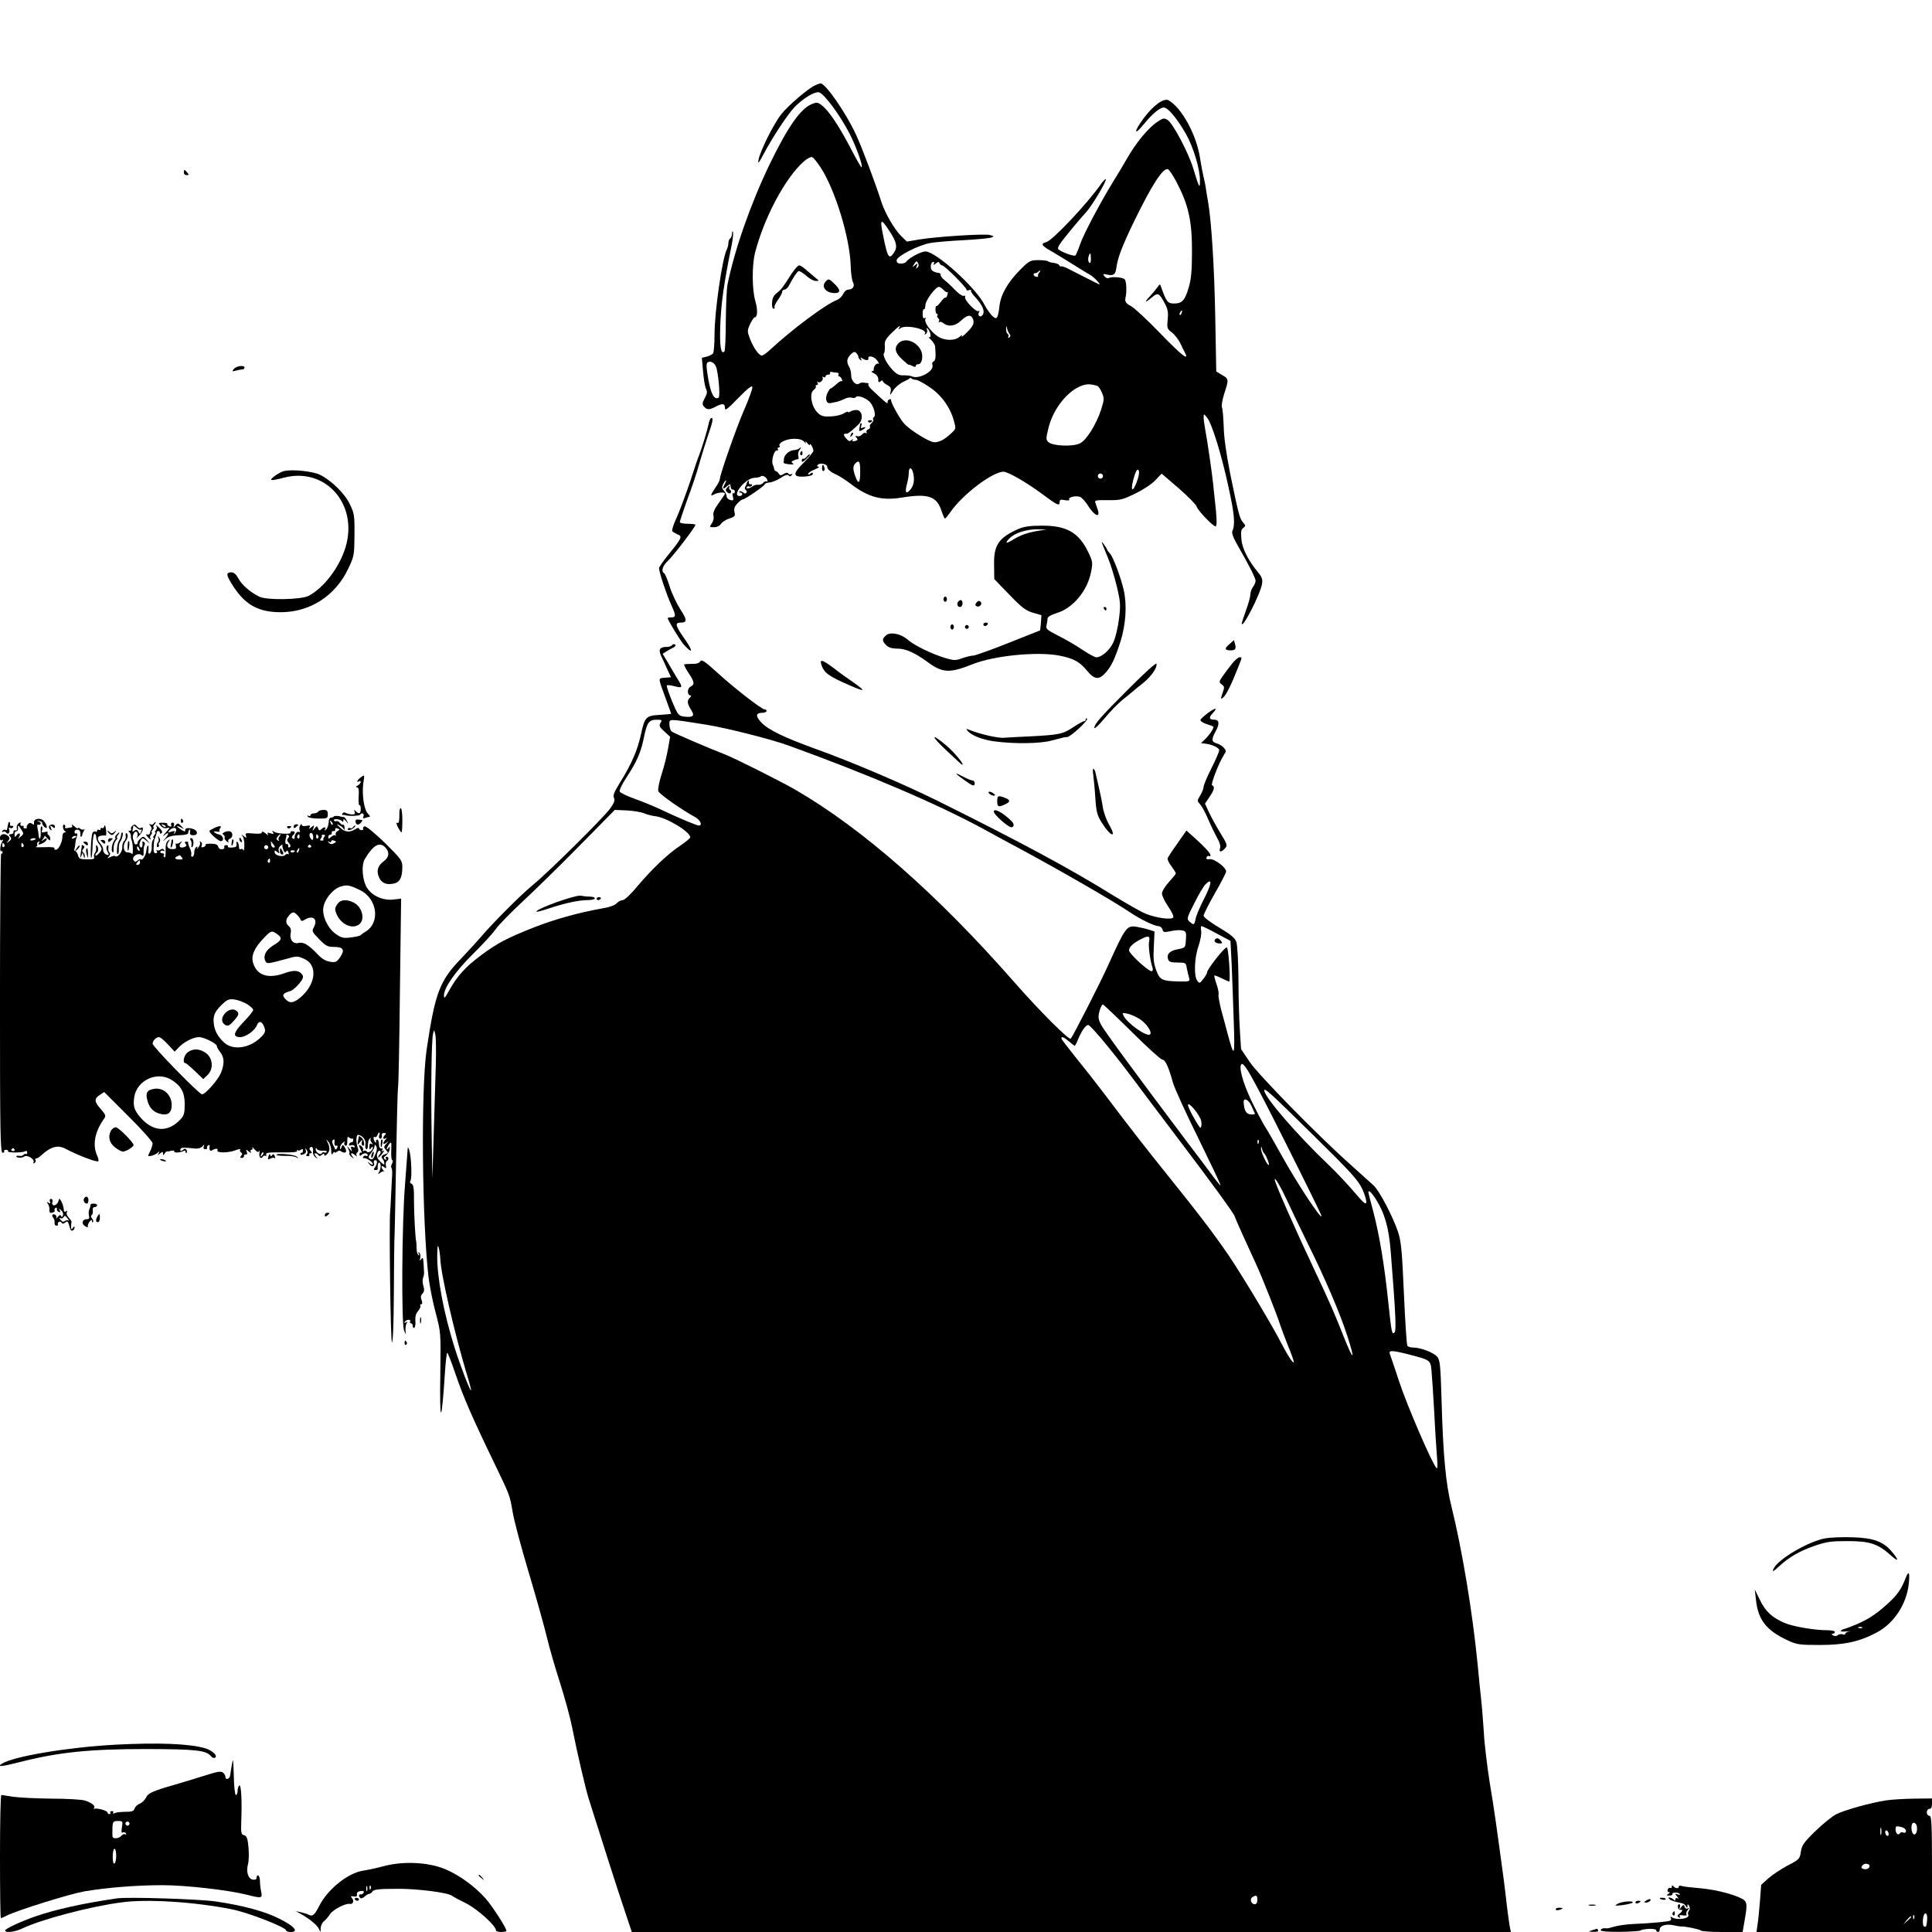 <?xml version="1.0" standalone="no"?>
<!DOCTYPE svg PUBLIC "-//W3C//DTD SVG 20010904//EN"
 "http://www.w3.org/TR/2001/REC-SVG-20010904/DTD/svg10.dtd">
<svg version="1.0" xmlns="http://www.w3.org/2000/svg"
 width="1114pt" height="1114pt" viewBox="0 0 1114 1114"
 preserveAspectRatio="xMidYMid meet">
<g transform="translate(0,1114) scale(0.1,-0.1)"
fill="#000000" stroke="none">
<path d="M4702 10649 c-36 -14 -160 -119 -198 -169 -43 -54 -121 -211 -130
-260 -5 -29 0 -23 31 35 52 98 137 226 176 267 49 50 114 90 140 86 28 -4 122
-130 179 -241 37 -73 77 -184 68 -192 -2 -2 -30 46 -62 108 -66 127 -128 221
-168 250 -23 18 -30 18 -57 7 -66 -27 -140 -134 -245 -351 -109 -227 -202
-493 -242 -694 -4 -22 -8 -115 -9 -207 0 -92 -4 -170 -8 -175 -20 -19 -28 30
-24 147 5 133 20 242 67 473 6 32 9 64 6 70 -2 7 -5 2 -5 -10 -1 -12 -5 -25
-11 -28 -5 -3 -10 -15 -10 -26 0 -10 -4 -27 -9 -37 -26 -49 -71 -358 -71 -491
0 -53 -4 -101 -8 -108 -4 -6 -20 -15 -36 -19 l-29 -7 7 -80 c4 -44 11 -89 17
-99 8 -16 7 -28 -7 -53 -15 -28 -16 -36 -5 -49 17 -20 31 -20 67 -1 40 21 54
19 54 -7 0 -19 14 -8 77 57 56 57 79 75 81 63 2 -9 -20 -69 -48 -133 -46 -106
-140 -375 -140 -400 0 -6 -11 -27 -25 -47 -30 -44 -31 -52 -6 -38 21 11 61 14
61 4 0 -4 -16 -28 -36 -55 -26 -36 -34 -56 -30 -72 3 -14 -1 -33 -10 -45 -14
-21 -14 -22 13 -22 17 0 33 8 40 19 7 11 28 25 48 31 32 11 36 15 30 37 -4 19
0 32 16 49 12 13 26 24 31 24 13 0 128 79 128 88 0 4 12 9 27 10 15 1 44 13
64 26 25 17 40 21 47 14 6 -6 12 -6 17 3 5 7 4 10 -3 5 -6 -3 -13 -2 -17 4 -4
6 -13 5 -26 -3 -16 -10 -21 -9 -28 1 -4 8 -12 14 -17 15 -5 1 -9 7 -10 12 0 6
-4 17 -8 26 -10 22 8 85 23 81 7 -1 10 2 6 8 -3 5 -1 10 5 10 6 0 9 4 5 9 -10
17 39 41 84 41 30 0 48 -6 58 -17 10 -12 12 -13 8 -3 -4 8 1 6 9 -4 9 -11 16
-16 16 -10 0 14 20 -19 20 -35 0 -7 -25 -38 -55 -68 -66 -65 -65 -85 4 -81 30
2 48 8 48 15 0 9 -4 10 -14 2 -8 -7 -13 -8 -13 -1 0 5 17 17 38 25 20 9 30 16
22 16 -10 1 -11 4 -3 12 12 12 53 3 53 -12 0 -15 20 -32 55 -47 17 -8 53 -31
80 -52 103 -78 178 -98 295 -79 154 25 203 8 231 -83 7 -21 15 -38 18 -38 3 0
17 17 31 37 67 99 243 233 306 233 26 0 131 -60 224 -129 87 -65 100 -71 100
-45 0 13 7 15 30 10 19 -3 29 -2 25 4 -8 12 38 24 62 15 10 -3 32 -27 48 -53
35 -55 69 -71 56 -25 -5 15 -12 35 -15 44 -6 14 3 16 71 15 71 -1 85 2 157 37
46 22 96 55 117 77 l37 39 99 -85 c54 -47 100 -94 103 -105 6 -23 100 -120
110 -114 8 5 6 55 -5 150 -4 33 -8 76 -10 95 -5 52 -33 247 -45 309 -5 29 -10
63 -10 75 1 21 1 21 20 -2 28 -34 84 -216 124 -402 34 -156 39 -213 22 -252
-5 -11 5 -39 31 -84 66 -115 103 -188 103 -204 -1 -8 -7 -24 -15 -34 -8 -11
-15 -30 -15 -42 0 -13 -11 -54 -25 -92 -14 -38 -25 -73 -25 -76 0 -41 107 167
117 227 4 26 -1 40 -20 63 -59 71 -94 139 -99 194 -4 43 -2 57 11 66 14 11 14
14 -1 31 -20 22 -27 50 -74 278 -23 117 -37 213 -38 275 -2 52 -6 102 -10 111
-4 9 2 44 13 79 27 82 27 85 -13 108 l-33 20 -6 323 c-5 278 -22 544 -41 654
-3 17 -8 46 -11 65 -2 19 -9 55 -15 80 -6 25 -15 72 -20 105 -20 137 -106 294
-183 337 -27 14 -90 -32 -144 -106 -56 -76 -56 -103 1 -34 51 63 94 98 117 98
23 0 76 -63 127 -152 44 -78 82 -205 81 -272 0 -48 -5 -39 -39 74 -28 91 -116
257 -147 278 -22 13 -26 12 -63 -13 -51 -35 -121 -120 -172 -210 -22 -38 -57
-97 -78 -130 -76 -124 -171 -303 -191 -361 -11 -32 -24 -62 -28 -67 -7 -7 -76
17 -98 35 -9 7 5 31 55 91 36 45 82 99 102 120 35 38 124 186 116 194 -2 2
-12 -8 -23 -22 -81 -117 -284 -332 -320 -341 -34 -9 -28 -20 25 -50 26 -15 80
-48 120 -73 40 -25 86 -54 103 -63 27 -14 77 -68 53 -56 -25 12 -143 72 -174
88 -19 10 -38 16 -42 14 -3 -2 -8 1 -10 6 -2 6 -16 12 -31 14 -15 1 -30 6 -34
9 -3 4 -28 7 -55 7 -47 0 -53 -3 -107 -57 -70 -71 -111 -142 -118 -208 -9 -75
-16 -84 -46 -52 -13 15 -31 41 -39 57 -48 99 -281 310 -342 310 -26 0 -98 -39
-111 -60 -3 -5 -17 -10 -31 -10 -17 0 -24 6 -24 19 0 23 124 87 195 100 28 5
113 12 190 16 77 4 149 11 160 15 18 7 18 8 -8 15 -32 8 -303 -9 -407 -26
l-71 -12 -30 29 c-40 38 -94 131 -116 197 -34 107 -112 315 -147 390 -57 125
-178 299 -205 296 -3 0 -16 -4 -29 -10z m28 -472 c85 -129 170 -406 175 -568
1 -41 7 -84 13 -96 13 -23 -1 -43 -28 -43 -9 0 -22 -11 -28 -25 -7 -14 -23
-30 -37 -35 -63 -24 -258 -169 -385 -287 -19 -18 -40 -33 -47 -33 -17 0 -47
42 -68 95 -17 45 -17 48 0 86 10 21 22 39 26 39 17 0 19 42 5 91 -20 66 -21
210 -2 283 53 204 175 432 281 525 19 17 41 28 48 25 7 -2 28 -28 47 -57z
m2053 -85 c70 -133 91 -227 90 -407 0 -103 -5 -156 -18 -200 -22 -77 -39 -95
-85 -95 -37 0 -44 8 -75 95 -6 19 -7 19 -23 -4 -10 -13 -29 -36 -44 -52 -33
-36 -26 -37 15 -3 34 29 41 25 75 -39 16 -30 19 -51 15 -90 -5 -48 -3 -54 23
-73 16 -12 37 -39 48 -60 10 -22 23 -47 28 -57 27 -52 -17 -18 -140 109 -75
78 -152 149 -169 158 -31 16 -39 27 -33 51 8 34 5 97 -6 105 -13 12 -76 16
-91 7 -6 -4 -17 1 -24 9 -12 15 -10 16 18 10 32 -7 45 2 49 34 8 62 32 126 99
265 107 220 171 320 200 309 7 -3 29 -36 48 -72z m-1656 -282 c43 -64 49 -94
29 -125 -30 -45 -38 -33 -65 103 -19 91 -11 95 36 22z m1163 -162 c0 -21 -3
-29 -10 -22 -5 5 -7 19 -4 32 9 31 14 27 14 -10z m-1000 -51 c-8 -9 -9 -7 -4
8 7 18 6 19 -11 5 -17 -14 -17 -14 -4 7 12 19 15 20 22 7 6 -10 5 -20 -3 -27z
m94 21 c-5 -8 0 -7 11 2 14 11 19 12 22 3 3 -7 9 -13 15 -13 14 0 144 -130
141 -141 -2 -4 5 -5 15 -2 9 3 14 3 11 -1 -4 -4 6 -20 22 -37 44 -47 60 -84
45 -105 -14 -19 -33 -3 -20 18 4 6 3 8 -4 4 -13 -8 -84 65 -77 81 2 7 -2 10
-9 7 -6 -2 -28 12 -48 33 -20 21 -48 47 -62 58 -14 11 -24 25 -22 30 2 6 -5
12 -16 12 -11 1 -26 7 -33 13 -14 12 -9 50 7 50 5 0 6 -6 2 -12z m607 -51 c-6
-8 -8 -16 -5 -20 3 -3 -1 -4 -10 -3 -17 2 -23 21 -7 21 5 0 13 3 17 8 13 12
17 8 5 -6z m-550 -99 c9 -10 19 -15 22 -12 3 3 3 -4 0 -15 -3 -12 -8 -19 -11
-17 -3 3 -15 -8 -27 -24 -12 -16 -24 -28 -26 -25 -3 2 -5 -7 -5 -20 0 -14 4
-25 9 -25 4 0 6 -4 2 -9 -3 -5 -1 -12 5 -16 6 -4 7 -12 4 -18 -4 -7 -4 -9 1
-5 4 4 14 3 21 -3 30 -25 70 -21 104 11 33 31 54 37 65 20 17 -27 10 -48 -28
-85 -22 -22 -37 -33 -32 -25 6 11 3 10 -12 -2 -28 -25 -90 -23 -128 4 -40 27
-79 83 -69 99 4 8 3 9 -4 5 -8 -5 -12 3 -12 24 0 17 3 29 8 27 4 -3 7 8 8 24
1 29 60 107 79 105 6 -1 17 -9 26 -18z m1372 -133 c-3 -9 -8 -14 -10 -11 -3 3
-2 9 2 15 9 16 15 13 8 -4z m-1629 -87 c-6 -10 -5 -10 7 -1 30 24 165 -6 141
-32 -4 -5 -1 -5 6 -1 7 5 11 15 7 25 -4 11 -3 13 5 5 16 -16 22 -56 7 -48 -7
4 -2 -3 11 -15 12 -12 23 -29 24 -39 5 -58 3 -82 -9 -86 -7 -3 -10 -11 -7 -19
14 -37 -80 -88 -121 -66 -5 3 -26 5 -45 5 -27 -1 -41 6 -67 35 -34 38 -56 83
-45 94 3 3 5 21 4 39 -3 28 4 41 38 75 42 41 58 52 44 29z m638 -35 c6 -7 5
-14 -3 -19 -7 -4 -9 -3 -5 4 3 6 2 13 -4 17 -5 3 -9 16 -9 28 1 20 2 21 6 2 3
-11 9 -25 15 -32z m-872 -132 c0 -5 5 -13 12 -17 7 -5 8 -3 3 6 -6 10 -4 11 6
4 21 -13 39 -14 36 -1 -4 21 36 12 52 -13 9 -13 11 -21 5 -17 -11 6 -29 -19
-26 -35 1 -5 -4 -8 -10 -8 -7 0 -2 -6 12 -13 16 -8 25 -21 24 -35 0 -17 2 -19
13 -11 7 7 13 7 13 2 0 -5 12 -16 26 -23 20 -11 24 -19 19 -40 -5 -22 -3 -21
15 8 11 18 38 41 60 51 22 10 39 20 37 22 -1 2 2 1 8 -3 5 -5 17 -8 26 -8 9 0
44 -18 77 -41 68 -44 121 -117 142 -195 13 -45 13 -47 -16 -73 -38 -36 -67
-51 -97 -51 -28 0 -142 71 -175 109 -27 31 -77 123 -74 134 2 5 -3 7 -10 4 -7
-2 -12 -11 -10 -18 3 -12 -15 2 -94 77 -13 12 -20 25 -17 28 4 3 1 7 -5 7 -7
1 -18 2 -24 3 -7 1 -18 -1 -24 -6 -18 -13 -47 16 -46 48 0 16 -5 38 -12 49
-16 29 -14 47 9 71 16 16 23 18 33 8 6 -7 12 -17 12 -23z m-817 -70 c14 -68
19 -159 10 -164 -24 -15 -44 21 -59 107 -12 71 -13 91 -3 97 20 12 46 -8 52
-40z m695 -20 c7 -1 10 -5 7 -11 -3 -5 -2 -10 3 -10 6 0 13 -8 16 -17 4 -10 4
-14 0 -11 -3 4 -18 -4 -32 -18 -15 -13 -29 -24 -33 -24 -3 0 -11 -12 -18 -26
-16 -35 -6 -64 19 -58 11 2 29 6 39 8 11 3 29 10 41 16 12 7 31 10 41 7 10 -3
21 -2 24 3 8 13 54 -2 79 -26 24 -25 40 -81 24 -90 -5 -3 -6 -9 -3 -14 3 -4
-2 -13 -10 -20 -8 -7 -12 -16 -9 -21 3 -5 -2 -12 -10 -15 -9 -3 -13 -11 -9
-17 3 -5 1 -7 -4 -4 -6 4 -16 0 -23 -9 -7 -8 -20 -12 -28 -9 -12 4 -12 3 -3
-9 9 -11 7 -15 -9 -19 -13 -3 -18 -1 -14 6 5 8 3 8 -6 0 -11 -10 -17 -8 -32
10 -11 12 -15 23 -9 25 6 2 12 2 13 1 4 -4 43 28 70 56 28 29 20 80 -13 81
-13 0 -30 -4 -36 -9 -7 -5 -13 -6 -13 -2 0 4 -11 0 -24 -8 -13 -9 -47 -17 -75
-18 -44 -2 -56 1 -78 23 -35 35 -47 110 -22 129 10 7 16 16 13 21 -3 4 0 8 6
8 6 0 8 6 4 13 -4 6 -4 9 1 5 11 -11 36 12 28 25 -3 6 -1 7 5 3 7 -4 12 -2 12
3 0 6 7 11 16 11 8 0 13 4 10 9 -4 5 2 8 11 6 10 -2 24 -4 31 -4z m1499 -76
c7 -2 19 -20 27 -40 14 -32 13 -40 -5 -97 -28 -86 -84 -175 -121 -194 -40 -21
-160 -16 -183 7 -15 14 -14 22 1 83 25 102 101 202 179 237 35 16 59 17 102 4z
m-1367 -495 c0 -67 -10 -77 -28 -27 -15 42 -15 60 0 75 22 22 28 12 28 -48z
m304 -2 c11 -41 6 -75 -13 -99 -26 -32 -35 -20 -22 28 6 21 11 50 11 66 0 33
15 36 24 5z m1298 -35 c-27 -86 -49 -86 -25 0 11 38 20 54 26 48 7 -7 6 -23
-1 -48z m-202 12 c0 -8 -7 -15 -15 -15 -8 0 -15 7 -15 15 0 8 7 15 15 15 8 0
15 -7 15 -15z m-1936 -21 c3 -8 2 -13 -3 -10 -5 3 -14 0 -20 -8 -7 -8 -20 -13
-29 -11 -9 1 -23 -2 -31 -8 -17 -14 -43 -18 -35 -6 3 5 9 7 14 4 5 -3 12 -1
15 5 4 6 1 9 -7 8 -7 -2 -12 4 -10 12 2 8 0 11 -5 7 -4 -5 -8 -12 -8 -15 0 -4
-4 -12 -8 -19 -4 -6 -3 -14 3 -18 6 -4 8 -11 4 -16 -4 -6 -11 -6 -20 2 -8 6
-17 9 -21 5 -3 -3 -1 -6 5 -6 7 0 12 -4 12 -10 0 -5 -7 -10 -15 -10 -50 0 33
103 85 105 17 1 33 4 36 8 9 9 32 -3 38 -19z m-244 -23 c-16 -30 -12 -36 10
-16 11 10 21 15 21 12 1 -4 2 -13 3 -19 1 -7 7 -12 12 -11 6 1 11 -4 11 -12 0
-8 -4 -12 -9 -9 -5 3 -6 -6 -2 -19 5 -22 3 -25 -15 -20 -12 3 -21 12 -21 21 0
8 -7 23 -16 33 -12 14 -13 22 -4 38 6 12 13 21 16 21 2 0 0 -9 -6 -19z"/>
<path d="M4565 9563 c-54 -85 -60 -92 -85 -112 -18 -13 -27 -30 -28 -55 -2
-21 2 -36 8 -36 6 0 9 4 6 9 -3 4 6 23 19 41 14 19 25 40 25 47 0 7 6 13 13
13 8 0 19 10 26 23 24 46 47 81 56 84 6 1 25 -11 44 -27 18 -17 43 -30 55 -30
20 1 20 1 2 15 -10 8 -33 28 -52 44 -18 17 -39 31 -46 31 -7 0 -26 -22 -43
-47z"/>
<path d="M4762 9518 c-30 -30 -1 -68 52 -68 34 0 33 20 -2 53 -32 31 -34 31
-50 15z"/>
<path d="M5181 9161 c-27 -27 -20 -57 24 -96 19 -18 35 -31 35 -28 0 2 9 -1
20 -7 14 -7 20 -7 20 0 0 5 7 10 15 10 21 0 30 46 16 78 -26 55 -95 78 -130
43z"/>
<path d="M5006 8708 c3 -5 10 -6 15 -3 13 9 11 12 -6 12 -8 0 -12 -4 -9 -9z"/>
<path d="M4959 8693 c0 -5 -2 -16 -4 -25 -3 -15 0 -16 16 -8 23 13 25 22 4 14
-11 -5 -13 -2 -9 10 3 9 3 16 0 16 -3 0 -6 -3 -7 -7z"/>
<path d="M4906 8633 c-6 -14 -5 -15 5 -6 7 7 10 15 7 18 -3 3 -9 -2 -12 -12z"/>
<path d="M4191 8326 c-8 -10 -8 -16 3 -25 9 -8 16 -8 20 -2 4 5 2 12 -4 16 -6
4 -8 11 -5 16 9 14 -1 11 -14 -5z"/>
<path d="M1060 10145 c0 -8 7 -15 16 -15 14 0 14 3 4 15 -7 8 -14 15 -16 15
-2 0 -4 -7 -4 -15z"/>
<path d="M1349 9013 c-13 -15 -11 -16 11 -10 14 4 31 7 38 7 6 0 12 5 12 10 0
16 -46 11 -61 -7z"/>
<path d="M4086 8696 c-7 -35 -40 -144 -55 -181 -5 -11 -28 -78 -51 -150 -24
-71 -58 -163 -76 -204 -19 -40 -31 -77 -28 -83 3 -5 17 -13 30 -19 30 -11 27
-20 -51 -116 -30 -37 -55 -73 -55 -79 0 -22 42 -149 70 -211 29 -64 29 -73 -2
-73 -10 0 -18 -2 -18 -4 0 -11 74 -133 94 -154 50 -56 54 -38 7 29 -57 81 -62
99 -27 99 39 0 39 15 -2 78 -21 33 -49 92 -61 131 -12 39 -26 73 -32 76 -18
12 -9 42 22 71 32 30 159 196 159 208 0 3 -20 6 -45 6 -25 0 -45 4 -45 10 0 5
16 53 35 107 44 121 57 158 84 253 12 41 31 102 42 135 29 83 33 105 21 105
-5 0 -13 -15 -16 -34z"/>
<path d="M4607 8553 c-4 -3 -19 -8 -33 -9 -26 -3 -53 -29 -54 -51 0 -7 -1 -16
-2 -20 -2 -4 13 -8 32 -10 23 -2 30 -1 22 5 -11 7 -10 11 5 17 10 5 21 8 24 7
4 -1 5 8 2 18 -3 11 0 27 7 35 12 15 10 21 -3 8z"/>
<path d="M4615 8531 c-3 -5 -2 -12 3 -15 5 -3 9 1 9 9 0 17 -3 19 -12 6z"/>
<path d="M4650 8505 c-7 -8 -16 -13 -19 -10 -4 2 -8 -3 -8 -11 0 -11 6 -9 24
8 13 12 23 23 23 25 0 7 -8 2 -20 -12z"/>
<path d="M4740 8439 c0 -11 4 -18 10 -14 5 3 7 12 3 20 -7 21 -13 19 -13 -6z"/>
<path d="M1635 8423 c-26 -7 -78 -44 -71 -50 3 -3 34 2 70 12 241 65 434 -151
358 -402 -36 -116 -125 -233 -213 -279 -44 -22 -242 -26 -285 -4 -52 26 -100
68 -119 104 -14 25 -26 36 -42 36 -33 0 -29 -19 17 -88 68 -102 144 -142 269
-142 168 0 314 94 388 249 35 73 36 79 37 196 1 110 -1 125 -26 176 -28 61
-105 137 -172 171 -41 21 -166 34 -211 21z"/>
<path d="M5870 8089 c-112 -50 -141 -93 -138 -208 l1 -80 87 -90 c71 -74 95
-92 136 -104 l49 -14 -3 -44 c-2 -24 -5 -44 -5 -44 -1 -1 -84 -33 -184 -73
-100 -40 -190 -72 -201 -72 -11 0 -39 -7 -63 -15 -38 -14 -48 -14 -96 0 -77
23 -179 72 -217 105 -42 37 -105 49 -129 25 -22 -21 -21 -31 3 -55 14 -14 33
-20 66 -20 46 0 101 -25 168 -74 89 -67 130 -69 261 -17 124 51 381 76 507 50
79 -16 113 -35 154 -84 43 -53 69 -57 106 -17 35 37 56 81 90 187 30 98 37
208 17 295 -17 73 -60 187 -78 207 -9 10 -17 20 -17 23 0 3 -8 16 -18 30 -20
28 -20 25 22 -75 16 -38 39 -114 52 -168 21 -89 22 -106 12 -186 -6 -49 -20
-109 -33 -136 -21 -45 -67 -85 -98 -85 -8 0 -45 20 -81 44 -36 25 -99 61 -139
81 -63 32 -72 40 -67 58 3 12 6 29 6 39 0 11 18 22 56 34 90 28 172 125 194
231 12 58 11 64 -13 115 -55 117 -126 158 -270 157 -69 0 -103 -5 -137 -20z
m120 -9 c-62 -10 -105 -25 -144 -49 -45 -28 -55 -26 -26 4 30 32 99 54 165 53
l50 -1 -45 -7z"/>
<path d="M5440 7685 c0 -8 5 -15 10 -15 6 0 10 7 10 15 0 8 -4 15 -10 15 -5 0
-10 -7 -10 -15z"/>
<path d="M5527 7673 c-13 -12 -7 -33 8 -33 8 0 15 9 15 20 0 20 -11 26 -23 13z"/>
<path d="M5631 7666 c-9 -10 -9 -16 -1 -21 17 -10 37 12 24 25 -8 8 -15 6 -23
-4z"/>
<path d="M6365 7630 c3 -5 8 -10 11 -10 2 0 4 5 4 10 0 6 -5 10 -11 10 -5 0
-7 -4 -4 -10z"/>
<path d="M5670 7540 c0 -5 4 -10 9 -10 6 0 13 5 16 10 3 6 -1 10 -9 10 -9 0
-16 -4 -16 -10z"/>
<path d="M5480 7525 c0 -8 5 -15 10 -15 6 0 10 7 10 15 0 8 -4 15 -10 15 -5 0
-10 -7 -10 -15z"/>
<path d="M5566 7531 c-4 -5 -2 -12 3 -15 5 -4 12 -2 15 3 4 5 2 12 -3 15 -5 4
-12 2 -15 -3z"/>
<path d="M7088 7425 c-29 -25 -27 -35 8 -35 27 0 33 8 25 37 l-6 22 -27 -24z"/>
<path d="M3875 7420 c-3 -5 -16 -10 -28 -10 -43 0 -52 -14 -35 -52 9 -18 25
-53 36 -78 l21 -45 -36 -3 c-40 -4 -40 5 6 -121 17 -46 31 -85 31 -86 0 -2
-30 -5 -66 -7 -80 -5 -86 -11 -109 -116 -20 -90 -54 -168 -118 -271 -35 -56
-44 -78 -37 -91 7 -13 2 -29 -21 -61 -38 -53 -358 -370 -449 -444 -66 -54
-224 -212 -295 -295 -21 -25 -73 -81 -115 -126 -125 -129 -151 -197 -200 -526
-33 -225 -27 -986 11 -1313 6 -49 24 -141 41 -204 30 -114 30 -116 27 -342 -5
-313 7 -311 27 4 4 59 10 107 13 107 3 0 25 -56 48 -124 44 -129 91 -239 220
-506 95 -197 92 -190 109 -288 7 -46 49 -203 93 -350 44 -147 91 -316 105
-375 14 -59 48 -176 75 -260 27 -84 59 -201 71 -262 26 -133 75 -343 94 -405
72 -228 165 -520 203 -632 l46 -138 2534 0 2535 0 -6 28 c-3 15 -10 65 -16
112 -5 47 -14 119 -19 160 -44 324 -55 406 -81 560 -15 96 -31 227 -34 290 -4
63 -11 151 -16 195 -5 44 -14 134 -20 200 -29 297 -90 664 -150 905 -34 135
-49 298 -58 621 -6 201 -9 229 -26 247 -21 24 -96 52 -137 52 -15 0 -31 5 -34
10 -4 6 -13 142 -20 303 -11 251 -16 301 -35 357 -29 86 -108 237 -140 265
-14 13 -73 66 -131 118 -190 169 -532 518 -584 595 l-49 73 -7 112 c-4 62 -8
193 -8 293 -1 101 -6 195 -12 212 -8 24 -31 43 -100 84 -50 30 -89 59 -89 68
0 8 29 66 65 129 36 62 65 119 65 126 0 23 -67 74 -94 71 -17 -2 -23 1 -19 10
3 8 9 11 14 8 5 -3 9 -1 9 4 0 12 -33 48 -92 101 l-47 42 -51 -73 c-29 -40
-54 -79 -57 -86 -3 -7 7 -28 21 -46 14 -19 26 -38 26 -42 0 -4 -18 -26 -40
-50 -22 -24 -40 -54 -40 -66 0 -13 16 -46 36 -75 20 -29 33 -57 29 -63 -9 -15
-95 -4 -158 21 -26 10 -111 59 -190 107 -250 155 -523 302 -1012 545 -187 93
-501 227 -700 298 -182 66 -272 109 -314 152 -36 38 -34 57 5 57 13 0 24 5 24
10 0 6 -5 10 -12 10 -17 0 -179 126 -277 216 -68 62 -86 73 -93 61 -5 -10 -22
-16 -49 -15 -22 0 -42 -1 -44 -4 -2 -2 9 -24 25 -48 35 -53 37 -66 11 -80 -20
-10 -19 -50 1 -50 5 0 3 -7 -6 -15 -16 -16 -13 -34 12 -73 19 -30 6 -40 -42
-34 -33 4 -37 8 -71 89 -19 47 -33 88 -30 91 3 3 23 1 45 -5 46 -12 48 -7 19
39 -11 18 -36 59 -54 91 l-34 57 22 14 c12 7 30 18 41 23 11 6 14 13 8 17 -6
3 -13 2 -17 -4z m-67 -449 c-9 -16 -6 -23 23 -49 l33 -30 -12 -68 c-6 -38 -23
-105 -37 -148 -14 -44 -23 -88 -19 -98 5 -16 131 -105 213 -150 29 -16 43 -48
21 -48 -13 0 -111 41 -215 90 -44 21 -115 50 -158 65 -44 16 -81 34 -84 41 -3
8 15 44 39 81 60 91 84 145 101 232 18 86 29 101 73 101 31 0 33 -2 22 -19z
m267 -10 c116 -19 375 -84 475 -121 459 -166 865 -340 1130 -485 58 -32 143
-78 190 -103 233 -125 557 -312 645 -372 57 -39 141 -80 164 -80 10 0 21 -9
24 -19 4 -17 9 -18 48 -10 24 6 54 7 67 4 21 -5 23 -11 20 -53 -3 -46 -3 -47
-45 -55 -48 -9 -67 -28 -58 -57 5 -16 15 -20 54 -20 47 0 49 -1 54 -32 4 -18
9 -43 13 -55 6 -22 4 -23 -57 -22 -98 2 -111 8 -132 64 -15 40 -18 68 -14 137
l4 87 -31 10 c-17 6 -49 13 -72 17 -57 9 -65 -2 -164 -221 -47 -104 -199 -402
-216 -424 -9 -11 -179 159 -324 324 -445 508 -877 887 -1265 1112 -80 46 -352
183 -405 203 -86 33 -296 123 -307 132 -7 6 -13 24 -13 40 0 35 -14 35 215 -1z
m-360 -511 c17 -7 44 -14 61 -16 65 -6 204 -90 204 -122 0 -5 -24 -25 -53 -45
-74 -48 -167 -137 -249 -234 -39 -48 -77 -83 -87 -83 -10 0 -25 -8 -35 -18
-10 -12 -44 -24 -89 -31 -130 -23 -269 -62 -387 -108 -157 -62 -212 -91 -306
-161 -88 -65 -139 -121 -184 -203 -25 -45 -30 -50 -30 -28 0 44 68 141 170
241 54 53 112 117 129 141 16 24 88 97 158 162 70 65 218 210 328 322 l200
203 70 -3 c39 -2 84 -10 100 -17z m3230 -488 c-25 -48 -48 -102 -51 -120 -7
-37 -11 -38 -35 -16 -17 15 -16 21 27 105 24 49 53 98 65 110 40 40 37 6 -6
-79z m71 -205 l79 -42 7 -140 c3 -77 9 -225 12 -330 7 -201 3 -208 -34 -71
-10 39 -28 104 -39 145 -10 40 -17 79 -15 86 3 6 -2 33 -11 59 -9 26 -15 49
-13 51 2 2 21 -5 42 -16 22 -10 41 -19 43 -19 10 0 -3 194 -13 197 -12 4 -114
-126 -114 -144 0 -6 -10 -23 -22 -38 -20 -26 -22 -27 -35 -9 -20 27 -16 132 8
200 11 33 18 71 15 87 -3 15 -2 27 2 27 5 0 44 -19 88 -43z m-390 -44 c-6 -25
5 -109 20 -155 3 -10 0 -18 -6 -18 -20 0 -130 102 -130 120 0 19 22 40 65 63
45 24 58 22 51 -10z m-98 -525 c87 -87 166 -158 174 -158 17 0 36 -41 62 -135
10 -33 76 -178 148 -323 71 -145 128 -265 126 -267 -2 -2 -30 33 -63 78 -33
44 -91 122 -129 171 -286 380 -483 647 -498 679 -16 31 -17 44 -8 78 6 22 15
39 20 37 5 -2 81 -74 168 -160z m44 76 c40 -26 75 -79 58 -89 -20 -13 -128 63
-151 107 -10 19 -8 19 23 13 18 -4 50 -18 70 -31z m-186 -156 c55 -67 119
-150 144 -184 25 -34 140 -187 255 -339 203 -267 335 -449 335 -460 0 -3 22
-54 49 -113 27 -59 60 -132 74 -162 33 -71 121 -293 137 -345 7 -22 28 -77 46
-123 19 -45 34 -88 34 -95 0 -16 -34 35 -72 108 -54 106 -229 397 -306 510
-91 132 -162 225 -341 448 -135 168 -215 270 -375 482 -46 61 -120 155 -165
210 -44 55 -81 103 -81 107 0 14 14 8 44 -17 16 -14 31 -25 33 -25 2 0 11 16
19 37 22 51 44 83 59 83 7 0 57 -55 111 -122z m-3873 -103 c-2 -77 -8 -257
-12 -400 l-8 -260 -4 240 c-5 278 -1 559 8 595 6 25 6 25 13 -5 4 -16 5 -93 3
-170z m4901 -457 c113 -225 206 -414 206 -420 0 -24 -137 183 -223 337 -49 88
-93 165 -98 171 -5 6 -35 60 -65 120 -56 108 -90 214 -79 243 12 30 52 -39
259 -451z m158 47 c215 -211 258 -259 282 -309 15 -32 26 -68 24 -79 -2 -15
-17 -2 -69 59 -37 44 -104 115 -150 159 -177 168 -369 390 -369 427 0 18 33
-12 282 -257z m-356 168 c10 -21 19 -41 20 -44 2 -3 -9 -6 -23 -5 -27 1 -39
22 -42 69 -2 31 28 18 45 -20z m-290 -86 c5 -25 -1 -48 -9 -36 -30 43 -67 114
-67 127 1 25 68 -56 76 -91z m331 -129 c-3 -8 -6 -5 -6 6 -1 11 2 17 5 13 3
-3 4 -12 1 -19z m32 -58 c10 -8 32 -62 27 -67 -7 -8 -46 74 -45 94 1 15 2 15
6 -2 3 -11 8 -22 12 -25z m129 -265 c20 -44 74 -156 120 -250 104 -209 190
-411 231 -539 46 -142 37 -148 -18 -11 -55 140 -88 215 -166 380 -120 254
-236 517 -235 534 1 15 34 -41 68 -114z m514 2 c53 -83 76 -166 87 -304 28
-350 33 -455 22 -466 -15 -15 -17 -4 -36 173 -22 215 -51 385 -85 518 -17 62
-30 115 -30 117 0 16 19 -1 42 -38z m-5393 -348 c3 -85 80 -419 150 -654 17
-54 29 -101 27 -102 -5 -6 -62 142 -95 247 -63 201 -101 403 -100 530 1 55 3
67 9 45 4 -16 8 -46 9 -66z m5581 -548 c128 -33 128 -33 134 -93 3 -29 10
-138 16 -243 5 -104 13 -221 16 -260 4 -46 3 -67 -3 -60 -25 24 -175 373 -216
501 -26 77 -49 148 -53 157 -8 22 11 22 106 -2z m-870 -3146 c0 -16 -6 -25
-15 -25 -21 0 -31 30 -14 41 23 14 29 11 29 -16z"/>
<path d="M3325 5973 c-85 -19 -242 -80 -231 -90 2 -2 37 7 77 21 92 30 168 46
219 46 22 0 40 5 40 10 0 6 -13 10 -29 10 -16 0 -35 2 -43 4 -7 2 -22 2 -33
-1z"/>
<path d="M3440 5958 c0 -4 4 -8 9 -8 6 0 12 4 15 8 3 5 -1 9 -9 9 -8 0 -15 -4
-15 -9z"/>
<path d="M7007 5724 c-11 -11 3 -24 25 -24 17 0 18 2 8 15 -13 16 -23 19 -33
9z"/>
<path d="M7104 7313 c-17 -21 -41 -53 -54 -72 -22 -32 -22 -34 -6 -47 16 -11
17 -18 7 -45 -14 -41 -14 -44 3 -30 16 13 47 76 82 165 28 70 27 66 11 66 -8
0 -27 -17 -43 -37z"/>
<path d="M4736 7308 c14 -47 43 -68 164 -120 89 -39 95 -35 24 15 -34 23 -87
61 -117 85 -64 48 -82 53 -71 20z"/>
<path d="M6515 7175 c-168 -167 -205 -210 -205 -232 0 -8 26 16 58 54 31 38
79 87 106 109 27 21 54 44 60 49 6 6 32 27 59 48 47 39 81 88 75 110 -2 7 -71
-55 -153 -138z"/>
<path d="M6965 7029 c-22 -17 -41 -34 -43 -39 -3 -9 16 -20 62 -34 17 -6 17
-7 1 -34 -10 -15 -27 -36 -39 -47 l-21 -20 25 -3 c41 -5 80 -24 80 -38 0 -8
-20 -55 -45 -104 -25 -49 -45 -98 -45 -107 0 -10 -9 -32 -19 -49 -19 -31 -19
-32 -1 -52 10 -11 31 -49 45 -83 15 -35 38 -83 51 -107 16 -26 23 -50 19 -62
-8 -25 7 -26 28 -2 16 17 14 23 -26 88 -23 38 -53 92 -66 120 l-23 50 26 39
c28 40 32 61 15 67 -10 3 39 130 68 175 14 21 14 25 -1 42 -10 11 -28 22 -42
25 -29 8 -30 24 -3 72 22 41 19 64 -9 64 -30 0 -34 12 -10 37 32 34 18 35 -27
2z"/>
<path d="M6260 6992 c0 -7 -3 -11 -7 -10 -5 1 -33 -14 -63 -34 -61 -41 -81
-45 -251 -54 -63 -3 -131 -6 -150 -8 -33 -3 -135 20 -193 43 -27 11 -28 10
-15 -5 21 -25 88 -51 155 -59 113 -15 263 -13 328 5 33 9 64 17 69 18 4 1 13
2 20 2 19 0 124 97 115 106 -5 4 -8 2 -8 -4z"/>
<path d="M5460 6810 c47 -44 86 -80 88 -80 15 0 -45 72 -91 111 -93 78 -91 57
3 -31z"/>
<path d="M6304 6670 c3 -25 9 -85 12 -135 5 -76 11 -97 36 -137 53 -85 91 -95
42 -11 -15 26 -31 71 -35 98 -4 28 -15 82 -24 120 -9 39 -17 75 -19 82 -1 7
-6 16 -10 20 -5 4 -6 -12 -2 -37z"/>
<path d="M5556 6645 c54 -39 64 -42 64 -20 0 8 -6 15 -13 15 -7 0 -29 9 -50
20 -56 30 -56 24 -1 -15z"/>
<path d="M2078 6656 c-19 -14 -25 -32 -8 -21 6 3 10 2 10 -4 0 -5 -8 -15 -17
-20 -12 -7 -13 -10 -5 -11 10 0 13 -14 10 -54 -1 -30 0 -52 5 -49 4 2 7 -7 7
-21 0 -28 -9 -33 -29 -13 -10 10 -11 9 -6 -4 4 -12 0 -16 -17 -15 -13 1 -28 5
-35 9 -6 4 -15 3 -18 -3 -4 -6 -3 -10 2 -9 4 1 10 0 13 -1 15 -7 82 -5 86 2 9
15 26 8 20 -8 -5 -12 -2 -15 10 -10 8 3 20 6 25 6 5 0 1 8 -10 19 -22 22 -35
111 -26 176 8 50 8 50 -17 31z"/>
<path d="M5700 6571 c0 -10 30 -24 37 -17 3 2 -5 9 -16 16 -12 6 -21 7 -21 1z"/>
<path d="M5750 6520 c0 -33 7 -36 45 -18 32 14 32 26 -1 38 -39 15 -44 13 -44
-20z"/>
<path d="M2303 6453 c0 -51 -3 -64 -14 -57 -6 3 -3 -8 5 -25 9 -17 19 -31 21
-31 3 0 5 32 5 70 0 39 -4 70 -9 70 -5 0 -9 -12 -8 -27z"/>
<path d="M1835 6460 c-3 -5 -15 -10 -26 -10 -10 0 -19 -5 -19 -11 0 -5 -5 -7
-12 -3 -7 4 -8 3 -4 -4 4 -7 31 -12 62 -12 51 0 54 1 54 25 0 20 -5 25 -24 25
-14 0 -28 -4 -31 -10z"/>
<path d="M5730 6460 c0 -16 83 -90 101 -90 17 0 18 19 3 34 -51 51 -104 79
-104 56z"/>
<path d="M1925 6432 c-4 -4 -12 -7 -18 -7 -7 0 -12 -12 -12 -27 -1 -16 -7 -34
-14 -40 -11 -10 -12 -10 -7 0 9 15 -6 16 -22 0 -9 -9 -13 -7 -18 6 -6 15 -7
15 -20 -1 -13 -17 -14 -17 -7 2 6 18 5 19 -12 5 -15 -12 -17 -12 -10 -1 6 11
2 13 -19 9 -15 -3 -26 -1 -26 6 0 6 -4 5 -9 -3 -5 -8 -7 -21 -3 -29 3 -9 1
-13 -5 -9 -11 7 -28 -20 -24 -36 1 -5 -4 -5 -10 -2 -8 5 -8 10 0 18 15 15 14
24 -4 24 -8 0 -12 -4 -10 -8 7 -11 -79 -7 -94 5 -12 9 -13 8 -7 -3 7 -10 3
-12 -14 -6 -17 6 -21 4 -15 -6 5 -8 -1 -5 -13 5 -13 11 -22 14 -22 7 0 -8 -15
-10 -49 -7 -43 4 -49 2 -43 -12 5 -15 4 -15 -14 -2 -15 11 -16 11 -6 0 6 -8
12 -32 11 -54 0 -23 -3 -35 -6 -28 -2 6 -9 10 -14 6 -5 -3 -10 0 -10 5 -3 26
-4 30 -11 37 -4 3 -6 -2 -4 -12 3 -15 -3 -19 -25 -21 -17 -1 -28 1 -25 6 3 4
-2 8 -10 8 -8 0 -13 -5 -11 -12 3 -6 -3 -12 -13 -12 -11 -1 -20 6 -22 15 -2
11 -14 17 -40 17 -20 1 -35 -2 -33 -6 3 -4 -2 -10 -11 -13 -12 -4 -15 -2 -11
9 4 8 1 17 -5 21 -6 4 -8 3 -5 -3 4 -6 -1 -19 -9 -29 -9 -10 -12 -13 -8 -5 5
9 3 12 -4 7 -7 -4 -12 -18 -12 -32 0 -13 -5 -24 -11 -24 -6 0 -9 6 -6 13 2 6
-2 24 -9 38 -7 15 -11 29 -9 31 3 3 -2 5 -10 5 -10 0 -12 -4 -5 -12 8 -9 6
-14 -6 -19 -24 -9 -37 3 -22 22 11 15 11 15 -3 5 -9 -7 -19 -10 -22 -7 -4 4
-5 -2 -3 -13 4 -16 -1 -20 -22 -19 -29 1 -36 20 -18 46 9 13 8 13 -5 3 -10 -8
-15 -27 -14 -57 1 -25 -2 -43 -7 -40 -4 3 -6 10 -3 15 4 5 -1 9 -10 9 -9 0
-13 5 -10 10 4 6 11 7 17 4 7 -4 8 -2 4 5 -6 8 -12 9 -20 2 -7 -6 -17 -7 -21
-3 -5 4 -5 1 -1 -5 4 -8 2 -13 -7 -13 -9 0 -13 11 -11 38 1 20 3 38 4 40 1 1
4 7 5 12 1 6 4 12 5 15 1 3 3 10 4 15 0 6 5 9 11 8 5 -2 9 -7 7 -11 -1 -5 2
-5 8 -2 8 5 6 13 -6 26 -9 10 -19 19 -22 19 -3 0 -2 -3 1 -7 4 -3 2 -12 -4
-20 -6 -7 -8 -13 -4 -13 4 0 2 -7 -5 -15 -7 -8 -9 -15 -5 -15 4 0 3 -6 -2 -12
-6 -7 -9 -25 -8 -41 1 -15 -3 -31 -10 -37 -8 -7 -11 -1 -9 21 3 36 -8 30 -12
-7 -3 -27 -23 -58 -32 -49 -3 3 -12 0 -19 -7 -11 -9 -16 -9 -23 2 -13 20 26
46 45 30 11 -9 14 -6 13 18 -1 16 2 34 6 40 3 6 2 14 -4 17 -6 4 -10 3 -9 -2
3 -19 -2 -34 -10 -29 -10 7 -9 25 3 44 6 11 12 10 29 -5 l22 -18 -19 23 c-18
21 -21 21 -37 6 -10 -9 -17 -20 -16 -24 1 -4 -2 -8 -8 -9 -5 -1 -11 4 -11 9
-1 6 -3 12 -4 15 -7 13 -5 31 4 43 14 19 28 -8 14 -28 -6 -8 1 -2 16 13 23 25
28 56 6 42 -4 -3 -13 2 -20 10 -10 12 -16 13 -26 4 -8 -6 -11 -15 -8 -20 3 -5
-1 -9 -8 -9 -8 0 -9 -3 -3 -8 6 -4 10 -14 10 -22 -1 -8 1 -19 4 -25 8 -15 10
-89 2 -79 -3 5 -15 9 -26 9 -22 0 -29 39 -11 64 14 18 16 40 6 46 -5 3 -7 -3
-5 -14 2 -11 -2 -24 -9 -30 -7 -6 -12 -23 -11 -38 1 -27 -29 -62 -42 -49 -3 3
-15 0 -27 -6 -19 -10 -19 -9 -8 4 8 10 9 19 3 22 -5 4 -8 15 -6 26 2 12 0 18
-5 15 -9 -6 -8 -24 3 -42 5 -7 5 -13 0 -13 -15 0 -29 15 -28 30 1 8 -6 23 -14
33 -30 35 -19 53 29 49 3 0 4 16 1 36 -3 20 -6 29 -9 19 -2 -9 -8 -15 -13 -12
-5 4 -9 1 -9 -5 0 -6 -4 -8 -10 -5 -5 3 -10 1 -10 -5 0 -6 -4 -9 -9 -5 -5 3
-13 0 -17 -7 -9 -14 -15 -153 -7 -144 3 3 6 36 7 73 1 37 6 67 12 66 5 -2 9
-12 9 -22 0 -10 7 -27 16 -37 8 -11 15 -24 15 -30 -1 -14 -36 -49 -36 -35 0 5
4 12 9 15 10 6 9 31 -1 42 -4 3 -5 -2 -4 -13 2 -10 -1 -24 -6 -30 -6 -7 -8
-19 -5 -26 4 -10 -7 -13 -41 -12 -40 0 -47 4 -52 23 -3 13 -10 23 -15 24 -6 0
-8 5 -6 11 2 7 5 23 6 37 2 14 4 25 5 25 1 0 3 8 5 18 2 9 -1 15 -6 11 -5 -3
-9 1 -9 10 0 8 8 13 18 12 11 -2 17 -11 16 -25 -1 -12 1 -19 5 -16 3 4 6 10 6
13 0 4 4 14 9 22 5 8 6 12 1 8 -4 -4 -14 -3 -22 3 -7 6 -13 8 -13 4 0 -5 -10
0 -22 11 -12 10 -18 13 -14 7 4 -7 4 -13 -1 -14 -4 0 -16 -2 -26 -4 -9 -2 -15
1 -12 5 3 5 2 11 -3 14 -13 8 -11 -28 2 -36 8 -5 7 -8 -1 -8 -7 0 -13 -10 -13
-23 0 -32 -22 -77 -38 -77 -7 0 -11 4 -8 9 4 5 -21 8 -56 6 -35 -1 -57 -1 -50
2 6 3 10 9 7 13 -3 5 0 12 6 16 8 4 9 3 5 -4 -9 -15 -1 -15 25 -2 10 6 19 16
19 22 0 6 -7 5 -17 -3 -16 -12 -17 -12 -6 2 7 9 12 18 10 20 -1 3 6 -4 15 -14
15 -16 18 -16 18 -4 0 9 -5 19 -10 22 -6 4 -8 10 -5 15 3 4 -5 6 -17 2 -17 -4
-20 -2 -15 11 3 9 2 19 -2 22 -5 2 -8 -11 -6 -30 1 -20 -1 -37 -5 -40 -3 -2
-6 6 -7 18 -1 12 -4 32 -7 45 -3 12 -1 20 4 17 5 -3 11 -1 14 4 4 5 -2 11 -11
14 -14 3 -13 4 2 3 11 -1 19 -6 18 -11 0 -6 5 -16 13 -23 19 -18 19 6 -1 31
-17 24 -61 19 -59 -6 2 -13 -1 -15 -11 -7 -9 7 -16 6 -24 -3 -6 -8 -9 -16 -6
-19 3 -2 -2 -5 -10 -5 -8 0 -12 4 -9 9 3 5 0 7 -8 6 -7 -2 -12 3 -10 11 3 12
0 12 -12 2 -8 -7 -12 -19 -9 -27 3 -9 0 -14 -8 -12 -8 2 -13 -3 -11 -9 1 -7
-5 -13 -14 -13 -13 0 -14 -3 -5 -14 9 -10 7 -17 -6 -27 -16 -12 -17 -12 -6 2
10 12 10 18 1 27 -20 20 -48 14 -48 -9 0 -13 4 -18 12 -13 7 5 8 3 2 -7 -12
-19 -17 -60 -7 -57 4 2 8 -1 8 -7 0 -5 -3 -9 -8 -7 -4 1 -7 -386 -7 -861 0
-743 2 -864 15 -864 8 0 12 4 9 9 -3 4 2 8 11 8 9 0 14 -4 11 -8 -6 -10 85
-10 100 0 6 4 11 1 11 -7 0 -8 -4 -12 -8 -9 -4 2 -10 0 -14 -5 -3 -5 -14 -8
-25 -6 -12 2 -18 0 -15 -5 4 -7 34 -7 43 0 17 15 66 -15 55 -33 -3 -6 -1 -7 6
-3 6 4 9 12 6 17 -4 5 -2 9 4 9 5 0 16 6 23 13 61 56 100 67 146 43 69 -37
182 -80 189 -72 3 3 0 18 -7 33 -28 62 -13 139 42 215 10 13 6 22 -20 52 -39
44 -40 60 -7 82 l26 17 139 -139 c78 -77 140 -147 140 -157 0 -10 -7 -31 -15
-47 -14 -28 -14 -29 6 -25 12 2 28 10 37 17 13 11 14 11 7 -2 -8 -13 -7 -13 8
-1 14 11 17 11 17 0 0 -12 2 -12 9 -1 4 8 11 13 15 13 3 -1 7 -1 9 0 19 6 36
6 32 0 -6 -10 36 -8 53 2 7 5 12 3 12 -4 0 -7 3 -10 6 -6 3 3 3 11 -1 17 -5 8
-11 8 -21 -1 -10 -8 -14 -8 -14 0 0 15 10 16 90 8 14 -1 31 5 38 13 11 13 11
13 7 -1 -4 -10 0 -16 9 -16 8 0 13 4 10 8 -2 4 0 11 6 14 6 4 10 3 9 -2 -4
-22 2 -34 14 -26 20 12 36 12 31 -1 -6 -16 69 -14 109 3 16 6 26 7 22 2 -3 -5
-1 -13 5 -16 8 -5 8 -11 1 -19 -8 -9 -7 -13 4 -13 7 0 13 5 12 11 -1 6 3 10
10 9 8 -2 10 4 6 15 -6 15 -5 16 12 2 11 -9 16 -10 11 -2 -4 7 -2 12 4 12 6 0
8 6 5 13 -4 6 2 2 13 -11 15 -16 22 -18 26 -10 4 7 4 3 2 -9 -4 -25 8 -40 19
-23 4 6 11 8 16 5 5 -3 6 0 4 8 -5 10 13 13 89 12 65 -1 93 2 89 9 -3 6 -3 8
2 4 4 -4 13 -3 20 2 8 7 12 5 12 -5 0 -7 -3 -13 -6 -12 -3 1 -7 -1 -8 -5 -2
-5 0 -7 5 -7 22 4 30 12 25 27 -4 14 -3 15 5 2 7 -9 7 -19 2 -25 -7 -8 -5 -12
5 -12 8 0 12 4 9 9 -3 4 0 8 7 8 9 0 9 3 0 14 -8 9 -8 16 -2 20 12 8 19 -4 16
-26 -2 -9 4 -23 13 -30 15 -12 16 -11 3 5 -8 10 -9 17 -3 17 6 0 14 -5 17 -10
5 -8 11 -7 21 1 11 9 14 9 14 0 0 -8 5 -7 15 3 18 17 19 39 4 69 -10 21 -10
21 5 3 9 -11 16 -34 16 -50 0 -24 3 -27 10 -16 5 8 10 11 10 6 0 -5 6 -3 13 3
8 6 17 8 21 4 3 -4 13 -8 20 -9 15 -2 16 13 1 35 -7 12 -10 11 -16 -5 -6 -15
-8 -15 -8 -3 -1 9 7 23 16 30 10 8 14 9 10 2 -4 -6 -3 -14 3 -18 10 -6 13 3
13 38 0 12 3 14 12 7 6 -5 14 -8 17 -5 2 3 5 -1 5 -9 0 -8 -5 -14 -10 -13 -5
1 -12 -4 -14 -11 -3 -7 1 -10 10 -6 8 3 18 1 22 -5 3 -7 0 -8 -10 -5 -11 5
-14 2 -9 -12 6 -17 5 -17 -10 1 -17 20 -17 20 -7 -1 6 -12 8 -24 5 -26 -2 -3
4 -11 13 -19 16 -13 17 -12 4 4 -15 20 -2 23 18 5 10 -9 12 -9 7 -1 -3 6 -1
15 5 18 5 4 7 14 3 24 -12 30 -12 79 2 77 25 -4 46 -30 41 -53 -2 -13 0 -26 4
-29 5 -3 10 4 10 15 2 35 4 39 14 48 6 4 7 4 3 -1 -4 -5 -2 -16 5 -24 9 -13 9
-14 0 -8 -9 5 -13 0 -13 -16 0 -18 2 -20 10 -8 5 8 10 10 10 4 0 -18 -27 -37
-35 -24 -3 6 -11 7 -17 4 -6 -4 -8 -2 -5 3 4 6 0 16 -8 23 -18 15 -19 7 -4
-22 6 -11 7 -18 2 -15 -5 4 -10 -1 -10 -9 0 -10 4 -11 11 -4 13 13 36 13 36
-1 0 -5 -4 -8 -9 -4 -5 3 -13 1 -16 -5 -4 -6 -3 -9 2 -8 13 4 53 -22 53 -34 0
-6 -7 -5 -17 3 -16 13 -17 12 -4 -3 15 -20 35 -14 27 8 -3 8 1 14 9 14 14 0
11 -23 -6 -46 -5 -6 -3 -11 6 -11 7 0 14 3 13 6 -2 22 3 41 10 37 11 -6 9 -36
-3 -56 -7 -12 -6 -13 7 -3 8 7 18 11 22 8 3 -3 2 1 -4 7 -15 18 -12 32 5 18
12 -10 14 -8 10 9 -2 11 0 23 6 26 12 8 12 25 -2 25 -5 0 -7 -5 -3 -12 5 -7 3
-8 -6 -3 -10 6 -9 11 5 22 10 7 20 23 22 35 2 18 1 20 -7 8 -5 -8 -10 -10 -10
-5 1 6 7 18 14 28 13 16 14 12 12 -37 -1 -31 1 -56 6 -56 5 0 4 -8 -1 -19 -6
-10 -7 -21 -4 -25 4 -4 6 -23 4 -44 -1 -20 -4 -73 -6 -117 -2 -44 -4 -84 -5
-90 -7 -51 2 -755 10 -755 6 0 10 100 11 268 1 147 2 290 3 317 2 28 6 235 10
460 4 226 9 416 11 423 3 7 8 255 11 552 l7 538 -44 -5 c-67 -8 -136 28 -160
81 -21 47 -24 121 -6 151 49 83 87 104 120 67 25 -27 21 -56 -12 -80 -34 -25
-42 -56 -24 -94 15 -31 42 -42 84 -33 35 8 49 36 49 96 0 37 -7 46 -102 140
-60 58 -108 97 -116 94 -7 -3 -11 -9 -8 -13 3 -5 -1 -9 -9 -9 -8 0 -15 5 -15
10 0 5 -10 3 -22 -5 -33 -20 -60 -17 -88 11 -22 21 -23 22 -3 12 12 -6 23 -16
26 -23 3 -7 4 -3 4 9 -1 12 -4 20 -8 17 -4 -2 -12 3 -19 11 -7 8 -16 13 -20
10 -5 -3 -11 -1 -14 4 -8 12 37 8 46 -4 5 -6 8 -4 8 4 0 11 4 9 16 -5 14 -18
15 -18 4 3 -6 13 -14 22 -18 22 -4 -1 -9 0 -12 1 -17 6 -40 7 -45 2z m-7 -47
c-3 -3 -9 2 -12 12 -6 14 -5 15 5 6 7 -7 10 -15 7 -18z m-1795 -29 c15 -22 15
-25 -6 -42 -14 -12 -17 -13 -9 -3 6 9 9 19 5 22 -3 4 -11 0 -17 -9 -10 -13
-12 -13 -12 5 0 11 5 19 11 18 5 -1 9 6 9 16 -2 23 1 22 19 -7z m691 1 c4 4 4
-1 0 -11 -6 -17 -8 -17 -16 -2 -7 13 -13 14 -23 6 -10 -9 -13 -7 -10 7 2 10 4
20 4 22 1 2 9 -3 19 -12 10 -10 22 -14 26 -10z m1132 -9 c-9 -5 -13 -15 -10
-21 4 -7 3 -9 -1 -4 -5 4 -16 0 -25 -8 -14 -13 -17 -13 -17 -1 0 8 5 14 11 13
6 -1 10 4 9 11 -2 6 3 11 10 10 6 -2 11 2 10 9 -2 7 4 10 13 6 15 -5 15 -7 0
-15z m-140 -35 c0 -15 -3 -20 -10 -13 -14 14 -16 37 -2 37 7 0 12 -11 12 -24z
m-195 4 c-6 -8 -7 -18 -3 -22 4 -5 1 -5 -6 -1 -10 6 -10 11 -1 22 6 8 14 14
16 14 3 0 0 -6 -6 -13z m50 -10 c-8 -8 -6 -16 5 -28 10 -12 12 -19 4 -24 -6
-4 -9 -1 -8 7 2 7 -2 12 -9 11 -9 -2 -11 16 -3 37 1 3 2 9 1 13 -1 5 4 5 10 2
8 -5 8 -10 0 -18z m66 8 c0 -8 -4 -12 -9 -9 -5 3 -6 10 -3 15 9 13 12 11 12
-6z m108 6 c3 -5 2 -12 -3 -15 -5 -3 -9 1 -9 9 0 17 3 19 12 6z m35 -6 c-5 -7
-8 -14 -5 -17 3 -2 -2 -5 -10 -5 -10 0 -12 4 -5 12 5 7 8 14 5 17 -3 2 2 5 10
5 10 0 12 -4 5 -12z m-1430 1 c0 -2 -7 -7 -16 -10 -8 -3 -12 -2 -9 4 6 10 25
14 25 6z m-235 -15 c-9 -8 -36 -10 -30 -2 2 4 11 8 20 8 8 0 13 -3 10 -6z
m1720 -24 c-12 -6 -21 -5 -28 3 -9 10 -9 11 1 6 6 -4 12 -3 12 3 0 6 7 8 16 4
15 -5 15 -7 -1 -16z m-347 -8 c9 -12 9 -16 -1 -16 -7 0 -14 9 -14 20 -1 11 -1
18 0 16 2 -2 8 -11 15 -20z m-1553 2 c3 -5 2 -12 -3 -15 -5 -3 -9 1 -9 9 0 17
3 19 12 6z m110 0 c3 -5 2 -12 -3 -15 -5 -3 -9 1 -9 9 0 17 3 19 12 6z m1412
-16 c0 -6 -6 -12 -12 -12 -6 0 -12 6 -12 12 0 6 6 12 12 12 6 0 12 -6 12 -12z
m81 8 c0 -5 2 -16 7 -26 5 -13 10 -15 15 -7 5 8 9 7 13 -5 4 -9 3 -13 -2 -10
-5 3 -12 1 -15 -3 -10 -16 -59 -7 -62 12 -2 14 0 15 14 4 13 -11 15 -11 10 3
-4 9 -1 22 5 28 13 13 18 14 15 4z m166 -1 c3 -5 -1 -9 -9 -9 -8 0 -12 4 -9 9
3 4 7 8 9 8 2 0 6 -4 9 -8z m-990 -18 c3 -8 2 -12 -4 -9 -6 3 -10 10 -10 16 0
14 7 11 14 -7z m919 -9 c-3 -9 -8 -14 -10 -11 -3 3 -2 9 2 15 9 16 15 13 8 -4z
m-23 -1 c0 -8 -19 -13 -24 -6 -3 5 1 9 9 9 8 0 15 -2 15 -3z m-652 -37 c9 -10
6 -13 -13 -13 -27 0 -33 11 -12 19 6 3 13 6 13 6 1 1 6 -5 12 -12z m509 -22
c0 -8 -4 -12 -9 -9 -5 3 -6 10 -3 15 9 13 12 11 12 -6z m-750 -8 c0 -8 -6 -14
-14 -14 -9 0 -10 4 -2 14 6 7 12 13 14 13 1 0 2 -6 2 -13z m1268 -159 c102
-49 120 -192 29 -242 -10 -6 -21 -14 -24 -18 -3 -4 -28 -10 -55 -13 -42 -6
-55 -3 -85 17 -47 31 -82 101 -76 152 6 49 52 107 97 123 38 13 55 10 114 -19z
m-362 -143 c9 -8 17 -20 20 -27 3 -10 9 -11 26 0 46 27 75 2 51 -44 -13 -23
-11 -27 30 -69 39 -40 49 -45 87 -45 54 0 63 -18 33 -61 -20 -27 -26 -30 -59
-24 -24 4 -48 19 -70 43 -51 54 -81 72 -110 65 -31 -8 -52 19 -45 56 4 18 0
32 -10 40 -21 17 -20 40 1 63 20 22 27 22 46 3z m-115 -111 c32 -22 27 -36
-22 -65 -44 -27 -61 -62 -45 -92 9 -16 12 -15 124 15 56 16 60 16 97 0 80 -33
72 -143 -17 -221 -42 -36 -65 -39 -91 -10 -20 22 -13 32 31 45 11 3 33 22 49
41 22 26 27 39 20 51 -18 28 -48 31 -105 10 -93 -33 -156 -13 -179 58 -14 41
5 87 61 145 42 44 46 45 77 23z m-173 -404 c19 -12 35 -27 35 -33 0 -7 -25
-38 -56 -70 -59 -61 -64 -87 -19 -87 32 0 84 37 96 68 11 29 31 24 43 -11 8
-22 6 -31 -15 -53 -63 -67 -163 -84 -216 -36 -36 33 -55 67 -60 107 -6 47 4
71 45 111 32 31 42 35 74 31 21 -3 53 -15 73 -27z m-457 -232 l39 -42 24 25
c29 31 84 59 116 59 29 0 103 -37 103 -51 0 -6 9 -22 20 -36 24 -31 25 -67 4
-119 -16 -40 -90 -124 -109 -124 -16 0 -285 275 -285 292 0 17 20 38 37 38 7
0 30 -19 51 -42z m20 -204 c56 -34 77 -73 77 -140 0 -52 -4 -67 -24 -88 -72
-77 -157 -73 -229 8 -38 44 -46 67 -38 120 15 97 130 151 214 100z m1199 -319
c-4 -8 -2 -17 3 -20 9 -5 14 6 12 26 -1 3 6 6 14 6 10 0 11 -4 4 -11 -14 -14
-13 -29 3 -20 10 6 10 4 0 -7 -19 -20 -16 -33 5 -18 16 12 16 12 0 -6 -16 -17
-16 -20 -2 -36 14 -16 14 -18 -5 -24 -22 -7 -26 -16 -14 -29 4 -3 8 -14 9 -23
2 -12 -4 -9 -23 9 -18 19 -23 31 -18 47 3 12 11 19 16 15 6 -4 6 -11 -2 -20
-6 -8 -10 -16 -8 -18 2 -2 13 8 23 22 11 14 13 22 6 17 -9 -5 -11 -4 -6 4 5 7
2 10 -5 9 -8 -2 -14 8 -14 25 0 15 -5 27 -10 26 -6 -1 -8 -6 -7 -12 2 -7 0 -8
-4 -4 -11 11 -14 38 -3 31 5 -3 12 2 15 10 3 9 8 16 11 16 3 0 3 -7 0 -15z
m-258 -32 c-3 -20 2 -34 10 -29 5 4 8 0 7 -6 -1 -7 -5 -14 -9 -15 -4 -2 -6 -2
-5 0 1 1 -4 12 -10 23 -6 12 -8 24 -5 28 8 8 13 8 12 -1z m238 -72 c-15 -37
-20 -41 -35 -32 -10 6 -8 13 8 33 11 15 20 32 20 40 0 10 2 10 9 -1 6 -9 5
-24 -2 -40z m-2083 21 c3 -5 -1 -9 -9 -9 -8 0 -12 4 -9 9 3 4 7 8 9 8 2 0 6
-4 9 -8z m1778 -7 c15 1 25 -2 22 -7 -3 -4 -9 -6 -14 -3 -5 3 -12 1 -15 -5 -8
-13 -35 6 -35 24 0 8 3 8 8 0 4 -6 19 -10 34 -9z m-351 -28 c-10 -9 -11 -8 -5
6 3 10 9 15 12 12 3 -3 0 -11 -7 -18z"/>
<path d="M1614 6232 c0 -10 6 -19 13 -19 8 0 9 6 2 19 -5 10 -11 18 -12 18 -2
0 -3 -8 -3 -18z"/>
<path d="M1944 5925 c-14 -21 -14 -30 -4 -54 24 -59 87 -90 128 -63 39 25 23
100 -27 127 -44 22 -78 19 -97 -10z"/>
<path d="M1300 5300 c-25 -25 -26 -56 -1 -70 16 -8 25 -4 51 26 25 28 29 39
19 50 -16 20 -46 17 -69 -6z"/>
<path d="M1083 5073 c-22 -15 -33 -63 -14 -63 4 0 29 -21 55 -46 l48 -46 24
23 c39 36 31 105 -16 132 -35 21 -68 21 -97 0z"/>
<path d="M890 4862 c-39 -6 -50 -20 -43 -55 9 -47 31 -75 68 -87 50 -16 75 0
75 49 0 57 -47 101 -100 93z"/>
<path d="M2199 4568 c-5 -9 -5 -48 -1 -43 6 6 11 45 5 45 -2 0 -4 -1 -4 -2z"/>
<path d="M2143 4485 c-3 -9 -3 -18 -1 -21 3 -3 8 4 11 16 6 23 -1 27 -10 5z"/>
<path d="M1043 6405 c0 -8 4 -12 9 -9 5 3 6 10 3 15 -9 13 -12 11 -12 -6z"/>
<path d="M2050 6405 c0 -21 16 -26 30 -10 7 8 11 15 9 16 -32 6 -39 5 -39 -6z"/>
<path d="M49 6395 c-1 -3 -3 -9 -4 -15 -1 -5 -3 -15 -4 -21 0 -5 -5 -8 -10 -4
-5 3 -13 0 -17 -6 -4 -7 -3 -9 4 -5 6 3 13 2 17 -4 10 -16 25 -1 18 17 -4 10
-2 14 5 9 6 -3 14 -2 17 4 4 6 1 9 -7 8 -7 -2 -12 3 -10 10 2 11 -6 18 -9 7z"/>
<path d="M885 6390 c-4 -6 -12 -7 -18 -3 -8 5 -8 2 0 -9 7 -8 9 -18 5 -22 -4
-4 -7 -13 -7 -19 -1 -7 -7 -11 -15 -9 -11 3 -11 0 0 -12 7 -9 15 -16 18 -16 3
0 2 3 -1 7 -4 3 -2 12 4 20 6 7 8 13 4 13 -4 0 -2 7 5 15 7 8 9 15 5 15 -4 0
-2 7 5 15 7 8 10 15 7 15 -3 0 -9 -5 -12 -10z"/>
<path d="M927 6378 c11 -12 24 -16 37 -12 18 5 17 2 -9 -27 -16 -19 -20 -25
-7 -15 26 23 29 11 5 -18 -18 -21 -18 -21 4 -2 15 13 39 19 75 20 33 1 53 5
53 13 0 6 3 15 7 19 4 3 6 -2 4 -13 -3 -14 2 -19 19 -19 28 0 27 26 -1 36 -28
9 -49 6 -46 -8 1 -9 -6 -7 -23 4 -31 20 -33 29 -2 13 22 -12 22 -12 2 8 -18
18 -21 18 -33 4 -12 -15 -13 -15 -9 0 3 9 -1 16 -8 16 -7 0 -11 -6 -8 -14 4
-9 0 -11 -11 -7 -9 3 -14 9 -11 13 2 4 -9 7 -25 7 -28 0 -29 -1 -13 -18z m28
-6 c-3 -3 -11 0 -18 7 -9 10 -8 11 6 5 10 -3 15 -9 12 -12z m61 -18 c-1 -8 -6
-17 -11 -21 -4 -4 -5 -2 0 6 6 10 2 11 -16 6 -20 -7 -22 -6 -12 7 16 18 41 19
39 2z"/>
<path d="M283 6377 c-3 -5 0 -14 6 -20 9 -9 10 -7 5 8 -7 17 -5 18 7 8 13 -10
16 -10 16 0 0 15 -25 18 -34 4z"/>
<path d="M1693 6373 c0 -9 4 -10 14 -2 7 6 13 12 13 14 0 1 -6 2 -13 2 -8 0
-14 -6 -14 -14z"/>
<path d="M1232 6364 c-13 -6 -24 -13 -24 -15 -4 -10 51 -59 65 -59 22 0 14 34
-9 38 -10 2 -23 8 -28 13 -6 5 0 7 14 4 12 -2 20 -2 16 2 -3 3 -1 11 4 18 13
15 -7 15 -38 -1z"/>
<path d="M1656 6368 c3 -5 10 -6 15 -3 13 9 11 12 -6 12 -8 0 -12 -4 -9 -9z"/>
<path d="M2035 6370 c-4 -6 -10 -8 -15 -5 -5 3 -11 1 -14 -4 -8 -13 22 -7 36
7 7 7 9 12 6 12 -4 0 -10 -5 -13 -10z"/>
<path d="M620 6348 c0 -3 6 -11 14 -17 10 -9 17 -7 27 6 12 16 12 17 -2 6 -12
-10 -18 -10 -27 -1 -7 7 -12 9 -12 6z"/>
<path d="M1291 6340 c-9 -5 -10 -9 -2 -14 6 -4 9 -11 6 -16 -3 -4 3 -14 12
-21 9 -8 14 -9 10 -3 -4 7 0 14 8 18 21 8 19 41 -3 43 -10 1 -24 -2 -31 -7z"/>
<path d="M670 6325 c-7 -8 -9 -15 -5 -15 4 0 1 -7 -6 -16 -14 -18 -20 -62 -9
-69 4 -2 6 8 5 23 -1 15 5 35 13 45 8 9 12 17 7 17 -4 0 -2 7 5 15 7 8 10 15
7 15 -2 0 -10 -7 -17 -15z"/>
<path d="M699 6330 c-3 -20 -5 -25 -14 -40 -11 -17 -15 -81 -5 -75 4 2 6 17 5
32 -1 15 3 34 9 41 11 15 19 52 11 52 -3 0 -6 -4 -6 -10z"/>
<path d="M913 6308 c3 -9 3 -19 -1 -22 -10 -11 -11 -36 0 -30 5 3 7 9 4 12 -3
3 -2 10 4 16 5 7 5 17 -2 26 -8 13 -9 12 -5 -2z"/>
<path d="M623 6293 c0 -9 4 -10 14 -2 7 6 13 12 13 14 0 1 -6 2 -13 2 -8 0
-14 -6 -14 -14z"/>
<path d="M1099 6296 c5 -6 7 -19 5 -29 -1 -11 0 -16 4 -12 12 12 9 52 -4 52
-9 0 -10 -5 -5 -11z"/>
<path d="M1380 6301 c0 -6 4 -13 10 -16 6 -3 7 1 4 9 -7 18 -14 21 -14 7z"/>
<path d="M580 6295 c0 -2 6 -8 13 -14 10 -8 14 -7 14 2 0 8 -6 14 -14 14 -7 0
-13 -1 -13 -2z"/>
<path d="M989 6293 c0 -5 -2 -16 -4 -26 -2 -11 -1 -16 3 -13 8 8 14 46 7 46
-3 0 -5 -3 -6 -7z"/>
<path d="M1339 6298 c-5 -18 -6 -38 -1 -34 7 8 12 36 6 36 -2 0 -4 -1 -5 -2z"/>
<path d="M480 6285 c0 -2 6 -8 13 -14 10 -8 14 -7 14 2 0 8 -6 14 -14 14 -7 0
-13 -1 -13 -2z"/>
<path d="M739 6288 c-4 -12 -5 -57 0 -53 6 6 10 55 4 55 -1 0 -3 -1 -4 -2z"/>
<path d="M441 6247 c-13 -21 -12 -21 5 -5 10 10 16 20 13 22 -3 3 -11 -5 -18
-17z"/>
<path d="M471 6263 c1 -4 0 -10 -1 -13 -1 -3 -3 -18 -5 -35 -3 -23 -2 -25 4
-10 l8 20 5 -20 c4 -15 6 -16 7 -3 0 9 -4 20 -9 23 -8 5 -8 11 0 20 8 9 8 15
0 20 -6 4 -10 3 -9 -2z"/>
<path d="M497 6243 c-2 -5 0 -19 4 -33 7 -23 7 -22 6 8 -1 33 -3 37 -10 25z"/>
<path d="M640 4621 c-18 -35 -11 -68 21 -95 17 -14 38 -26 48 -26 18 0 61 27
61 38 -1 16 -87 102 -102 102 -10 0 -22 -9 -28 -19z"/>
<path d="M2069 4589 c0 -2 -2 -15 -5 -29 -4 -25 -3 -25 12 -5 13 16 15 16 11
3 -3 -10 -2 -20 3 -23 16 -10 11 32 -5 45 -8 7 -15 11 -16 9z"/>
<path d="M2351 4520 c-1 -8 -8 -105 -16 -215 -18 -227 -21 -799 -5 -837 l10
-23 -2 25 c-1 14 2 31 6 39 7 10 6 12 -4 6 -9 -5 -11 -4 -6 3 4 7 14 12 22 12
8 0 12 -4 9 -10 -3 -5 -1 -10 4 -10 6 0 11 -7 11 -16 0 -8 4 -13 9 -10 5 3 8
21 6 40 -2 23 3 42 16 57 10 12 16 26 13 30 -3 5 -1 9 5 9 7 0 7 8 2 24 -7 16
-5 27 5 37 10 11 12 23 5 45 -5 17 -5 37 -2 45 4 8 7 23 6 34 -1 11 -2 36 -3
55 -2 28 -5 32 -13 20 -9 -12 -10 -11 -6 7 3 13 0 26 -5 30 -7 4 -8 1 -3 -7 5
-8 4 -11 -2 -7 -6 4 -11 21 -11 39 0 18 -1 35 -2 38 -5 16 -13 159 -13 237 1
71 -3 93 -14 97 -9 4 -11 11 -6 18 9 16 5 137 -7 175 -5 16 -9 21 -9 13z"/>
<path d="M1548 4472 c-5 -18 -3 -20 12 -12 9 5 20 6 24 2 4 -3 4 2 0 12 -5 12
-9 14 -14 6 -6 -9 -9 -9 -12 1 -3 8 -7 5 -10 -9z"/>
<path d="M1595 4480 c2 -3 25 -5 52 -5 26 1 55 -3 63 -9 13 -8 13 -8 2 4 -12
14 -125 23 -117 10z"/>
<path d="M924 4452 c4 -3 14 -7 22 -8 9 -1 13 0 10 4 -4 3 -14 7 -22 8 -9 1
-13 0 -10 -4z"/>
<path d="M485 4230 c-7 -12 2 -30 16 -30 5 0 9 9 9 20 0 21 -15 27 -25 10z"/>
<path d="M288 4212 c4 -11 2 -13 -9 -7 -11 7 -12 6 -3 -6 6 -8 10 -23 9 -35
-1 -16 3 -20 17 -16 10 2 16 8 13 12 -3 5 -1 12 5 15 6 4 9 1 8 -6 -2 -6 3
-14 11 -17 10 -3 11 0 5 9 -6 12 -5 12 8 1 10 -8 14 -20 11 -30 -5 -11 -8 -12
-11 -3 -3 8 -8 7 -19 -6 -8 -10 -12 -13 -9 -6 4 6 1 15 -5 18 -15 10 -24 -2
-12 -17 6 -7 9 -20 8 -29 -2 -9 3 -16 11 -16 7 0 11 4 8 8 -2 4 0 10 5 13 5 4
13 2 16 -4 5 -8 11 -7 21 1 14 11 15 10 30 -39 5 -16 24 -6 24 11 0 7 -4 6
-10 -3 -8 -12 -10 -11 -10 8 0 12 1 24 3 26 1 2 -6 13 -16 24 -11 12 -16 26
-11 33 4 8 3 10 -4 5 -7 -4 -12 -4 -13 1 -2 22 -8 43 -17 59 -9 16 -10 15 -16
-4 -9 -27 -41 -30 -34 -4 3 11 0 19 -7 19 -8 0 -11 -7 -7 -15z m103 -99 c7
-10 9 -15 5 -11 -5 4 -15 3 -21 -2 -9 -7 -17 -5 -26 7 -8 9 -9 14 -2 10 6 -4
14 -3 18 3 8 13 10 13 26 -7z"/>
<path d="M522 4193 c0 -5 -2 -16 -7 -26 -4 -9 -5 -26 -2 -37 4 -15 0 -20 -13
-20 -27 0 -33 -28 -8 -41 11 -6 18 -7 15 -2 -3 4 1 17 9 28 9 12 14 14 14 5 0
-7 3 -10 6 -7 4 4 1 13 -5 21 -8 9 -8 16 -2 20 5 4 8 15 6 26 -2 13 2 20 11
20 8 0 14 5 14 10 0 6 -9 10 -20 10 -11 0 -19 -3 -18 -7z"/>
<path d="M1873 4133 c0 -9 4 -10 14 -2 7 6 13 12 13 14 0 1 -6 2 -13 2 -8 0
-14 -6 -14 -14z"/>
<path d="M563 4128 c-12 -20 -12 -35 1 -35 7 0 12 11 12 24 0 26 -2 28 -13 11z"/>
<path d="M2422 3525 c0 -16 2 -22 5 -12 2 9 2 23 0 30 -3 6 -5 -1 -5 -18z"/>
<path d="M2333 3395 c0 -8 4 -12 9 -9 5 3 6 10 3 15 -9 13 -12 11 -12 -6z"/>
<path d="M10525 2270 c-95 -17 -266 -116 -296 -171 -14 -26 -7 -24 32 12 58
53 119 87 203 116 69 24 97 27 191 27 126 0 173 -16 244 -79 48 -44 54 -35 11
16 -49 60 -108 82 -230 85 -58 2 -127 -1 -155 -6z"/>
<path d="M10989 2043 c-28 -71 -49 -100 -111 -156 -61 -55 -109 -86 -178 -115
-36 -15 -64 -25 -72 -26 -3 -1 -10 -5 -14 -9 -5 -4 10 -6 31 -4 22 2 30 2 18
0 -13 -2 -23 -8 -23 -13 0 -5 -7 -7 -15 -4 -8 4 -21 1 -28 -4 -8 -7 -18 -7
-27 -2 -10 7 -11 10 -2 10 6 0 12 5 12 10 0 6 -20 10 -45 10 -71 0 -196 21
-245 42 -72 31 -110 66 -142 132 l-30 61 7 -60 c12 -115 60 -176 182 -233 54
-25 67 -27 188 -27 142 0 230 20 328 73 99 53 171 164 183 280 7 66 0 79 -17
35z m-252 -289 c-3 -3 -12 -4 -19 -1 -8 3 -5 6 6 6 11 1 17 -2 13 -5z"/>
<path d="M665 1080 c-275 -15 -587 -67 -655 -110 -31 -20 -1 -17 105 10 225
57 400 75 730 75 287 -1 344 -7 372 -42 6 -8 17 -12 23 -8 18 11 -17 43 -59
55 -90 26 -269 33 -516 20z"/>
<path d="M1337 965 c-5 -27 -9 -56 -10 -64 -3 -19 -27 -26 -27 -8 0 8 -6 20
-14 26 -12 10 -34 6 -108 -18 -51 -16 -127 -39 -168 -51 -129 -37 -156 -49
-168 -75 -7 -14 -23 -30 -36 -35 -13 -5 -27 -18 -30 -28 -5 -16 -16 -19 -55
-19 -27 0 -54 -4 -61 -8 -8 -5 -11 -4 -7 2 3 5 0 10 -8 10 -8 0 -12 -4 -9 -9
3 -4 0 -8 -5 -8 -6 0 -11 4 -11 9 0 10 -58 27 -75 22 -5 -1 -7 0 -3 4 11 11
-14 31 -52 43 -19 6 -107 11 -195 11 -88 1 -187 6 -220 11 -33 5 -63 10 -67
10 -5 0 -8 -160 -8 -355 0 -195 2 -355 5 -355 4 0 19 7 35 15 59 30 357 123
445 139 130 22 300 36 451 36 135 0 380 -28 487 -55 86 -22 91 -21 83 17 -4
18 -7 45 -7 60 0 15 -4 30 -9 33 -6 4 -10 -1 -10 -10 0 -11 -7 -15 -22 -13
-27 4 -40 46 -28 89 5 17 6 60 3 96 -5 53 -10 67 -25 71 -17 4 -19 13 -17 76
5 119 0 218 -11 211 -5 -3 -10 -17 -10 -31 0 -13 -4 -24 -10 -24 -5 0 -11 49
-12 113 -3 97 -4 105 -11 62z m-634 -362 c-4 -25 -3 -34 5 -29 6 3 14 1 18 -5
4 -7 3 -9 -3 -6 -6 4 -16 0 -23 -8 -14 -17 -49 -20 -51 -5 -1 6 -1 17 -1 25 0
61 2 65 31 65 29 0 30 -1 24 -37z m44 22 c0 -6 -6 -12 -12 -12 -6 0 -12 6 -12
12 0 6 6 12 12 12 6 0 12 -6 12 -12z m-77 -184 c0 -22 -4 -43 -10 -46 -6 -4
-10 12 -10 39 0 25 5 46 10 46 6 0 10 -18 10 -39z"/>
<path d="M10876 759 c-86 -13 -239 -55 -288 -80 -24 -12 -78 -56 -120 -97 -67
-65 -78 -81 -84 -118 -6 -42 -9 -46 -75 -80 -38 -20 -89 -54 -112 -74 l-42
-38 -7 -93 c-4 -52 -10 -113 -14 -137 l-6 -42 506 0 506 0 0 335 c0 291 -2
335 -15 335 -8 0 -15 9 -15 20 0 11 7 20 15 20 10 0 15 10 15 30 l0 30 -102
-1 c-57 -1 -129 -5 -162 -10z m176 -146 c6 -27 -3 -54 -16 -50 -18 6 -20 67
-2 67 8 0 16 -8 18 -17z m-205 -50 c-3 -10 -5 -2 -5 17 0 19 2 27 5 18 2 -10
2 -26 0 -35z m121 41 c12 -4 22 -13 22 -21 0 -9 -6 -13 -15 -10 -8 4 -17 2
-20 -4 -9 -14 -25 -1 -25 22 0 21 3 22 38 13z m-78 -40 c0 -8 -4 -12 -10 -9
-5 3 -10 13 -10 21 0 8 5 12 10 9 6 -3 10 -13 10 -21z m-110 -184 c0 -14 -20
-22 -37 -16 -12 5 -13 9 -3 21 11 14 40 10 40 -5z m332 -310 c-3 -38 -7 -45
-19 -37 -5 3 -7 22 -5 42 5 46 28 41 24 -5z m-75 8 c-3 -8 -6 -5 -6 6 -1 11 2
17 5 13 3 -3 4 -12 1 -19z m-17 9 c0 -2 -10 -12 -22 -23 l-23 -19 19 23 c18
21 26 27 26 19z"/>
<path d="M2210 379 c-41 -11 -93 -22 -115 -25 -88 -13 -206 -107 -255 -205
-26 -51 -38 -61 -59 -50 -9 5 -29 11 -46 15 l-30 6 30 -16 c50 -28 97 -67 105
-88 8 -19 9 -18 9 6 1 15 9 33 19 40 9 7 25 25 35 41 17 26 90 64 114 59 18
-4 26 17 13 33 -10 12 -8 13 9 10 16 -3 21 1 19 12 -2 10 6 17 20 19 16 3 22
0 19 -8 -2 -7 -10 -12 -16 -11 -13 3 -15 -13 -2 -22 5 -3 16 2 24 10 9 8 20
15 26 15 5 0 14 6 18 13 9 13 37 16 153 16 112 0 283 -22 306 -40 6 -5 43 -25
82 -44 65 -33 172 -129 172 -156 0 -5 14 -9 30 -9 17 0 30 3 30 7 0 16 -81
142 -120 186 -62 70 -150 134 -232 169 -98 41 -244 48 -358 17z m-93 -141 c-3
-7 -5 -2 -5 12 0 14 2 19 5 13 2 -7 2 -19 0 -25z m20 10 c-3 -8 -6 -5 -6 6 -1
11 2 17 5 13 3 -3 4 -12 1 -19z"/>
<path d="M2760 326 c0 -2 8 -10 18 -17 15 -13 16 -12 3 4 -13 16 -21 21 -21
13z"/>
<path d="M9640 262 c0 -7 -4 -11 -9 -8 -5 3 -11 -1 -15 -9 -3 -8 0 -15 7 -15
8 0 6 -4 -3 -10 -10 -6 -11 -10 -2 -10 21 0 27 2 25 9 -3 11 36 11 42 0 4 -5
-2 -6 -12 -2 -16 6 -17 5 -3 -12 9 -11 10 -16 3 -11 -8 4 -13 2 -13 -6 0 -8
-3 -9 -8 -3 -4 6 -14 11 -22 13 -11 3 -12 0 -4 -8 9 -9 25 -14 72 -24 8 -1 18
-9 23 -17 7 -12 9 -12 9 1 0 13 1 13 10 0 5 -9 5 -19 -1 -27 -6 -7 -8 -17 -5
-22 14 -23 -62 -36 -94 -16 -8 5 -11 4 -6 -3 3 -6 2 -13 -3 -16 -10 -6 -100
-15 -217 -20 -39 -2 -86 -9 -106 -15 -20 -6 -40 -11 -44 -10 -19 3 -34 -2 -34
-11 0 -6 43 -10 115 -9 63 1 115 5 115 8 0 3 20 7 45 9 25 1 45 -2 45 -8 0 -5
5 -10 10 -10 6 0 10 7 10 15 0 22 38 33 79 24 19 -4 37 -7 40 -7 18 3 112 -16
117 -23 3 -5 58 -9 124 -9 l118 0 11 63 c19 108 17 116 -32 137 -59 26 -157
48 -242 54 -38 3 -78 8 -87 11 -11 4 -18 3 -18 -4 0 -13 -22 -10 -32 4 -5 6
-8 5 -8 -3z"/>
<path d="M675 194 c-193 -28 -352 -63 -468 -103 -84 -29 -177 -72 -177 -82 0
-16 55 -9 98 11 108 52 389 127 574 151 146 20 419 3 634 -40 96 -19 314 -104
314 -122 0 -5 12 -9 26 -9 49 0 22 33 -62 75 -86 44 -209 77 -369 101 -96 14
-508 27 -570 18z"/>
<path d="M2046 188 c3 -4 9 -8 15 -8 5 0 9 4 9 8 0 5 -7 9 -15 9 -8 0 -12 -4
-9 -9z"/>
<path d="M9570 195 c0 -7 30 -13 34 -7 3 4 -4 9 -15 9 -10 1 -19 0 -19 -2z"/>
<path d="M9490 180 c-13 -8 -13 -10 2 -10 9 0 20 5 23 10 8 13 -5 13 -25 0z"/>
<path d="M9328 163 c-21 -12 -19 -13 27 -8 28 4 54 10 58 14 13 13 -60 8 -85
-6z"/>
<path d="M9430 170 c0 -5 7 -7 15 -4 8 4 15 8 15 10 0 2 -7 4 -15 4 -8 0 -15
-4 -15 -10z"/>
<path d="M9163 153 c9 -2 25 -2 35 0 9 3 1 5 -18 5 -19 0 -27 -2 -17 -5z"/>
<path d="M9675 143 c1 -10 8 -17 14 -15 16 3 13 -9 -6 -23 -13 -9 -13 -14 -3
-20 9 -5 11 -4 6 4 -5 8 0 10 18 7 16 -3 24 -1 20 5 -3 5 0 17 8 26 9 12 10
15 0 9 -7 -4 -15 -1 -18 9 -6 14 -8 14 -20 -2 -13 -17 -14 -17 -8 0 3 9 2 17
-4 17 -6 0 -9 -8 -7 -17z"/>
<path d="M8970 131 c0 -5 9 -7 20 -4 11 3 20 7 20 9 0 2 -9 4 -20 4 -11 0 -20
-4 -20 -9z"/>
<path d="M9645 111 c-3 -5 -2 -12 3 -15 5 -3 9 1 9 9 0 17 -3 19 -12 6z"/>
<path d="M9180 10 c-24 -8 -23 -8 8 -9 20 -1 31 3 27 9 -3 6 -7 10 -8 9 -1 -1
-13 -5 -27 -9z"/>
</g>
</svg>
